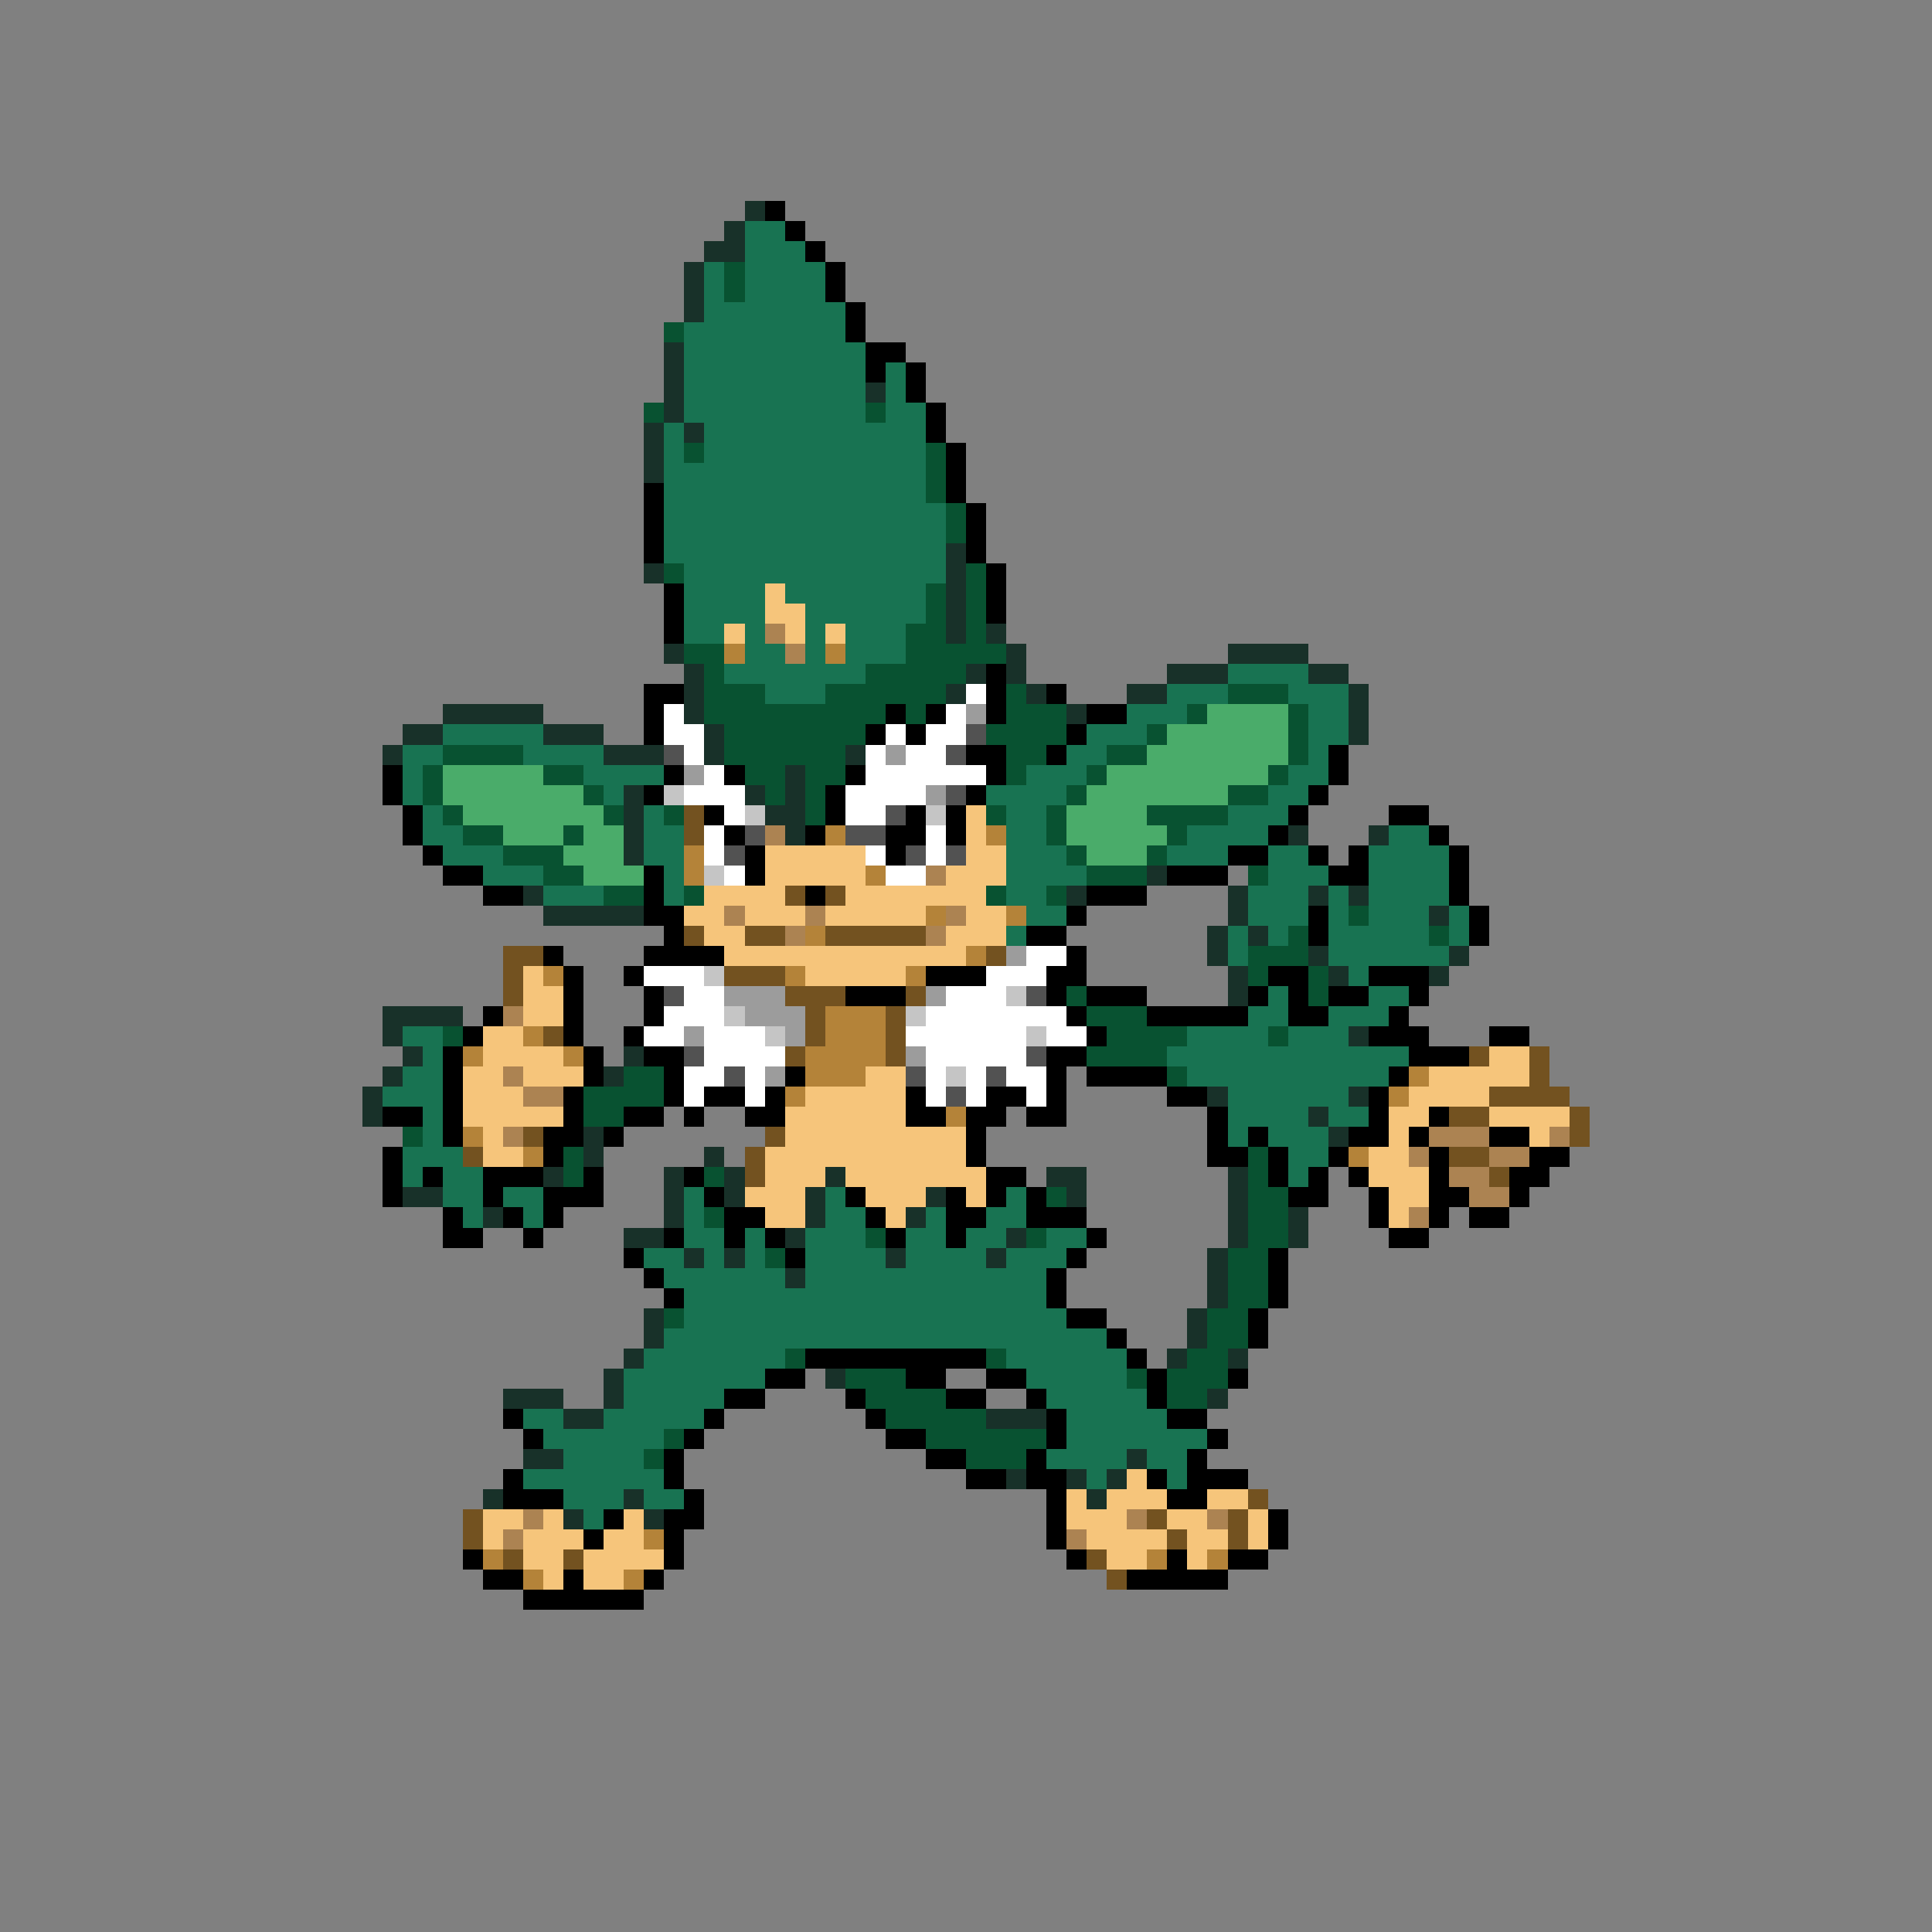 <svg xmlns="http://www.w3.org/2000/svg" viewBox="0 -0.5 96 96" shape-rendering="crispEdges">
<rect x="0" y="-0.5" width="96" height="96" fill="#808080" stroke="none"/>
<path stroke="#183129" d="M37 10h1M36 11h1M35 12h2M34 13h1M34 14h1M34 15h1M33 17h1M33 18h1M33 19h1M43 19h1M33 20h1M32 21h1M34 21h1M32 22h1M32 23h1M47 27h1M32 28h1M47 28h1M47 29h1M47 30h1M47 31h1M49 31h1M33 32h1M50 32h1M61 32h4M34 33h1M48 33h1M50 33h1M58 33h3M65 33h2M34 34h1M47 34h1M51 34h1M56 34h2M67 34h1M22 35h5M34 35h1M53 35h1M67 35h1M20 36h2M27 36h3M35 36h1M67 36h1M19 37h1M30 37h3M35 37h1M42 37h1M39 38h1M31 39h1M37 39h1M39 39h1M31 40h1M38 40h2M31 41h1M39 41h1M64 41h1M68 41h1M31 42h1M57 43h1M26 44h1M53 44h1M61 44h1M65 44h1M67 44h1M27 45h5M61 45h1M71 45h1M60 46h1M62 46h1M60 47h1M65 47h1M72 47h1M61 48h1M66 48h1M71 48h1M61 49h1M19 50h4M19 51h1M67 51h1M20 52h1M31 52h1M19 53h1M30 53h1M18 54h1M60 54h1M67 54h1M18 55h1M65 55h1M29 56h1M66 56h1M29 57h1M35 57h1M27 58h1M33 58h1M36 58h1M41 58h1M52 58h2M61 58h1M20 59h2M33 59h1M36 59h1M40 59h1M46 59h1M53 59h1M61 59h1M24 60h1M33 60h1M40 60h1M45 60h1M61 60h1M64 60h1M31 61h2M39 61h1M50 61h1M61 61h1M64 61h1M34 62h1M36 62h1M44 62h1M49 62h1M60 62h1M39 63h1M60 63h1M60 64h1M32 65h1M59 65h1M32 66h1M59 66h1M31 67h1M58 67h1M61 67h1M30 68h1M41 68h1M25 69h3M30 69h1M60 69h1M28 70h2M49 70h3M26 72h2M56 72h1M50 73h1M53 73h1M55 73h1M24 74h1M31 74h1M54 74h1M28 75h1M32 75h1" />
<path stroke="#000000" d="M38 10h1M39 11h1M40 12h1M41 13h1M41 14h1M42 15h1M42 16h1M43 17h2M43 18h1M45 18h1M45 19h1M46 20h1M46 21h1M47 22h1M47 23h1M32 24h1M47 24h1M32 25h1M48 25h1M32 26h1M48 26h1M32 27h1M48 27h1M49 28h1M33 29h1M49 29h1M33 30h1M49 30h1M33 31h1M49 33h1M32 34h2M49 34h1M52 34h1M32 35h1M44 35h1M46 35h1M49 35h1M54 35h2M32 36h1M43 36h1M45 36h1M53 36h1M48 37h2M52 37h1M66 37h1M19 38h1M33 38h1M36 38h1M42 38h1M49 38h1M66 38h1M19 39h1M32 39h1M41 39h1M48 39h1M65 39h1M20 40h1M35 40h1M41 40h1M45 40h1M47 40h1M64 40h1M69 40h2M20 41h1M36 41h1M40 41h1M44 41h2M47 41h1M63 41h1M71 41h1M21 42h1M37 42h1M44 42h1M61 42h2M65 42h1M67 42h1M72 42h1M22 43h2M32 43h1M37 43h1M58 43h3M66 43h2M72 43h1M24 44h2M32 44h1M40 44h1M54 44h3M72 44h1M32 45h2M53 45h1M65 45h1M73 45h1M33 46h1M51 46h2M65 46h1M73 46h1M27 47h1M32 47h4M53 47h1M28 48h1M31 48h1M46 48h3M52 48h2M63 48h2M68 48h3M28 49h1M32 49h1M42 49h3M52 49h1M54 49h3M62 49h1M64 49h1M66 49h2M70 49h1M24 50h1M28 50h1M32 50h1M53 50h1M57 50h5M64 50h2M69 50h1M23 51h1M28 51h1M31 51h1M54 51h1M68 51h3M74 51h2M22 52h1M29 52h1M32 52h2M52 52h2M70 52h3M22 53h1M29 53h1M33 53h1M39 53h1M52 53h1M54 53h4M69 53h1M22 54h1M28 54h1M33 54h1M35 54h2M38 54h1M45 54h1M49 54h2M52 54h1M58 54h2M68 54h1M19 55h2M22 55h1M28 55h1M31 55h2M34 55h1M37 55h2M45 55h2M48 55h2M51 55h2M60 55h1M68 55h1M71 55h1M22 56h1M27 56h2M30 56h1M48 56h1M60 56h1M62 56h1M67 56h2M70 56h1M74 56h2M19 57h1M27 57h1M48 57h1M60 57h2M63 57h1M66 57h1M71 57h1M76 57h2M19 58h1M21 58h1M24 58h3M29 58h1M34 58h1M49 58h2M63 58h1M65 58h1M67 58h1M71 58h1M75 58h2M19 59h1M24 59h1M27 59h3M35 59h1M42 59h1M47 59h1M49 59h1M51 59h1M64 59h2M68 59h1M71 59h2M75 59h1M22 60h1M25 60h1M27 60h1M36 60h2M43 60h1M47 60h2M51 60h3M68 60h1M71 60h1M73 60h2M22 61h2M26 61h1M33 61h1M36 61h1M38 61h1M44 61h1M47 61h1M54 61h1M69 61h2M31 62h1M39 62h1M53 62h1M63 62h1M32 63h1M52 63h1M63 63h1M33 64h1M52 64h1M63 64h1M53 65h2M62 65h1M55 66h1M62 66h1M40 67h9M56 67h1M38 68h2M45 68h2M49 68h2M57 68h1M61 68h1M36 69h2M42 69h1M47 69h2M51 69h1M57 69h1M25 70h1M35 70h1M43 70h1M52 70h1M58 70h2M26 71h1M34 71h1M44 71h2M52 71h1M60 71h1M33 72h1M46 72h2M51 72h1M59 72h1M25 73h1M33 73h1M48 73h2M51 73h2M57 73h1M59 73h3M25 74h3M34 74h1M52 74h1M58 74h2M30 75h1M33 75h2M52 75h1M63 75h1M29 76h1M33 76h1M52 76h1M63 76h1M23 77h1M33 77h1M53 77h1M58 77h1M61 77h2M24 78h2M28 78h1M32 78h1M56 78h5M26 79h6" />
<path stroke="#187352" d="M37 11h2M37 12h3M35 13h1M37 13h4M35 14h1M37 14h4M35 15h7M34 16h8M34 17h9M34 18h9M44 18h1M34 19h9M44 19h1M34 20h9M44 20h2M33 21h1M35 21h11M33 22h1M35 22h11M33 23h13M33 24h13M33 25h14M33 26h14M33 27h14M34 28h13M34 29h4M39 29h7M34 30h4M40 30h6M34 31h2M37 31h1M40 31h1M42 31h3M37 32h2M40 32h1M42 32h3M36 33h7M61 33h4M38 34h3M58 34h3M64 34h3M56 35h3M65 35h2M22 36h5M54 36h3M65 36h2M20 37h2M26 37h4M53 37h2M65 37h1M20 38h1M29 38h4M51 38h3M64 38h2M20 39h1M30 39h1M49 39h4M63 39h2M21 40h1M32 40h1M50 40h2M61 40h3M21 41h2M32 41h2M50 41h2M59 41h4M69 41h2M22 42h3M32 42h2M50 42h3M58 42h3M63 42h2M68 42h4M24 43h3M33 43h1M50 43h4M63 43h3M68 43h4M27 44h3M33 44h1M50 44h2M62 44h3M66 44h1M68 44h4M51 45h2M62 45h3M66 45h1M68 45h3M72 45h1M50 46h1M61 46h1M63 46h1M66 46h5M72 46h1M61 47h1M66 47h6M67 48h1M63 49h1M68 49h2M62 50h2M66 50h3M20 51h2M59 51h4M64 51h3M21 52h1M58 52h12M20 53h2M59 53h10M19 54h3M61 54h6M21 55h1M61 55h4M66 55h2M21 56h1M61 56h1M63 56h3M20 57h3M64 57h2M20 58h1M22 58h2M64 58h1M22 59h2M25 59h2M34 59h1M41 59h1M50 59h1M23 60h1M26 60h1M34 60h1M41 60h2M46 60h1M49 60h2M34 61h2M37 61h1M40 61h3M45 61h2M48 61h2M52 61h2M32 62h2M35 62h1M37 62h1M40 62h4M45 62h4M50 62h3M33 63h6M40 63h12M34 64h18M34 65h19M33 66h22M32 67h7M50 67h6M31 68h7M51 68h5M31 69h5M52 69h5M26 70h2M30 70h5M53 70h5M27 71h6M53 71h7M28 72h4M52 72h4M57 72h2M26 73h7M54 73h1M58 73h1M28 74h3M32 74h2M29 75h1" />
<path stroke="#085231" d="M36 13h1M36 14h1M33 16h1M32 20h1M43 20h1M34 22h1M46 22h1M46 23h1M46 24h1M47 25h1M47 26h1M33 28h1M48 28h1M46 29h1M48 29h1M46 30h1M48 30h1M45 31h2M48 31h1M34 32h2M45 32h5M35 33h1M43 33h5M35 34h3M41 34h6M50 34h1M61 34h3M35 35h9M45 35h1M50 35h3M59 35h1M64 35h1M36 36h7M49 36h4M57 36h1M64 36h1M22 37h4M36 37h6M50 37h2M55 37h2M64 37h1M21 38h1M27 38h2M37 38h2M40 38h2M50 38h1M54 38h1M63 38h1M21 39h1M29 39h1M38 39h1M40 39h1M53 39h1M61 39h2M22 40h1M30 40h1M33 40h1M40 40h1M49 40h1M52 40h1M57 40h4M23 41h2M28 41h1M52 41h1M58 41h1M25 42h3M53 42h1M57 42h1M27 43h2M54 43h3M62 43h1M30 44h2M34 44h1M49 44h1M52 44h1M67 45h1M64 46h1M71 46h1M62 47h3M62 48h1M65 48h1M53 49h1M65 49h1M54 50h3M22 51h1M55 51h4M63 51h1M54 52h4M31 53h2M58 53h1M29 54h4M29 55h2M20 56h1M28 57h1M62 57h1M28 58h1M35 58h1M62 58h1M52 59h1M62 59h2M35 60h1M62 60h2M43 61h1M51 61h1M62 61h2M38 62h1M61 62h2M61 63h2M61 64h2M33 65h1M60 65h2M60 66h2M39 67h1M49 67h1M59 67h2M42 68h3M56 68h1M58 68h3M43 69h4M58 69h2M44 70h5M33 71h1M46 71h6M32 72h1M48 72h3" />
<path stroke="#f6c57b" d="M38 29h1M38 30h2M36 31h1M39 31h1M41 31h1M48 40h1M48 41h1M38 42h5M48 42h2M38 43h5M47 43h3M35 44h4M42 44h7M34 45h2M37 45h3M41 45h5M48 45h2M35 46h2M47 46h3M36 47h12M26 48h1M40 48h5M26 49h2M26 50h2M24 51h2M24 52h4M74 52h2M23 53h2M26 53h3M43 53h2M71 53h5M23 54h3M40 54h5M70 54h4M23 55h5M39 55h6M69 55h2M74 55h4M24 56h1M39 56h9M69 56h1M76 56h1M24 57h2M38 57h10M68 57h2M38 58h3M42 58h7M68 58h3M37 59h3M43 59h3M48 59h1M69 59h2M38 60h2M44 60h1M69 60h1M56 73h1M53 74h1M55 74h3M60 74h2M24 75h2M27 75h1M31 75h1M53 75h3M58 75h2M62 75h1M24 76h1M26 76h3M30 76h2M54 76h4M59 76h2M62 76h1M26 77h2M29 77h4M55 77h2M59 77h1M27 78h1M29 78h2" />
<path stroke="#ac8352" d="M38 31h1M39 32h1M38 41h1M46 43h1M36 45h1M40 45h1M47 45h1M39 46h1M46 46h1M25 50h1M25 53h1M26 54h2M25 56h1M71 56h3M77 56h1M70 57h1M74 57h2M72 58h2M73 59h2M70 60h1M26 75h1M56 75h1M60 75h1M25 76h1M53 76h1" />
<path stroke="#b48339" d="M36 32h1M41 32h1M41 41h1M49 41h1M34 42h1M34 43h1M43 43h1M46 45h1M50 45h1M40 46h1M48 47h1M27 48h1M39 48h1M45 48h1M41 50h3M26 51h1M41 51h3M23 52h1M28 52h1M40 52h4M40 53h3M70 53h1M39 54h1M69 54h1M47 55h1M23 56h1M26 57h1M67 57h1M32 76h1M24 77h1M57 77h1M60 77h1M26 78h1M31 78h1" />
<path stroke="#ffffff" d="M48 34h1M33 35h1M47 35h1M33 36h2M44 36h1M46 36h2M34 37h1M43 37h1M45 37h2M35 38h1M43 38h6M34 39h3M42 39h4M36 40h1M42 40h2M35 41h1M46 41h1M35 42h1M43 42h1M46 42h1M36 43h1M44 43h2M51 47h2M32 48h3M49 48h3M34 49h2M47 49h3M33 50h3M46 50h7M32 51h2M35 51h3M45 51h6M52 51h2M35 52h4M46 52h5M34 53h2M37 53h1M46 53h1M48 53h1M50 53h2M34 54h1M37 54h1M46 54h1M48 54h1M51 54h1" />
<path stroke="#9c9c9c" d="M48 35h1M44 37h1M34 38h1M46 39h1M50 47h1M36 49h3M46 49h1M37 50h3M34 51h1M39 51h1M45 52h1M38 53h1" />
<path stroke="#4aac6a" d="M60 35h4M58 36h6M57 37h7M22 38h5M55 38h8M22 39h7M54 39h7M23 40h7M53 40h4M25 41h3M29 41h2M53 41h5M28 42h3M54 42h3M29 43h3" />
<path stroke="#525252" d="M48 36h1M33 37h1M47 37h1M47 39h1M44 40h1M37 41h1M42 41h2M36 42h1M45 42h1M47 42h1M33 49h1M51 49h1M34 52h1M51 52h1M36 53h1M45 53h1M49 53h1M47 54h1" />
<path stroke="#c5c5c5" d="M33 39h1M37 40h1M46 40h1M35 43h1M35 48h1M50 49h1M36 50h1M45 50h1M38 51h1M51 51h1M47 53h1" />
<path stroke="#735220" d="M34 40h1M34 41h1M39 44h1M41 44h1M34 46h1M37 46h2M41 46h5M25 47h2M49 47h1M25 48h1M36 48h3M25 49h1M39 49h3M45 49h1M40 50h1M44 50h1M27 51h1M40 51h1M44 51h1M39 52h1M44 52h1M73 52h1M76 52h1M76 53h1M74 54h4M72 55h2M78 55h1M26 56h1M38 56h1M78 56h1M23 57h1M37 57h1M72 57h2M37 58h1M74 58h1M62 74h1M23 75h1M57 75h1M61 75h1M23 76h1M58 76h1M61 76h1M25 77h1M28 77h1M54 77h1M55 78h1" />
</svg>